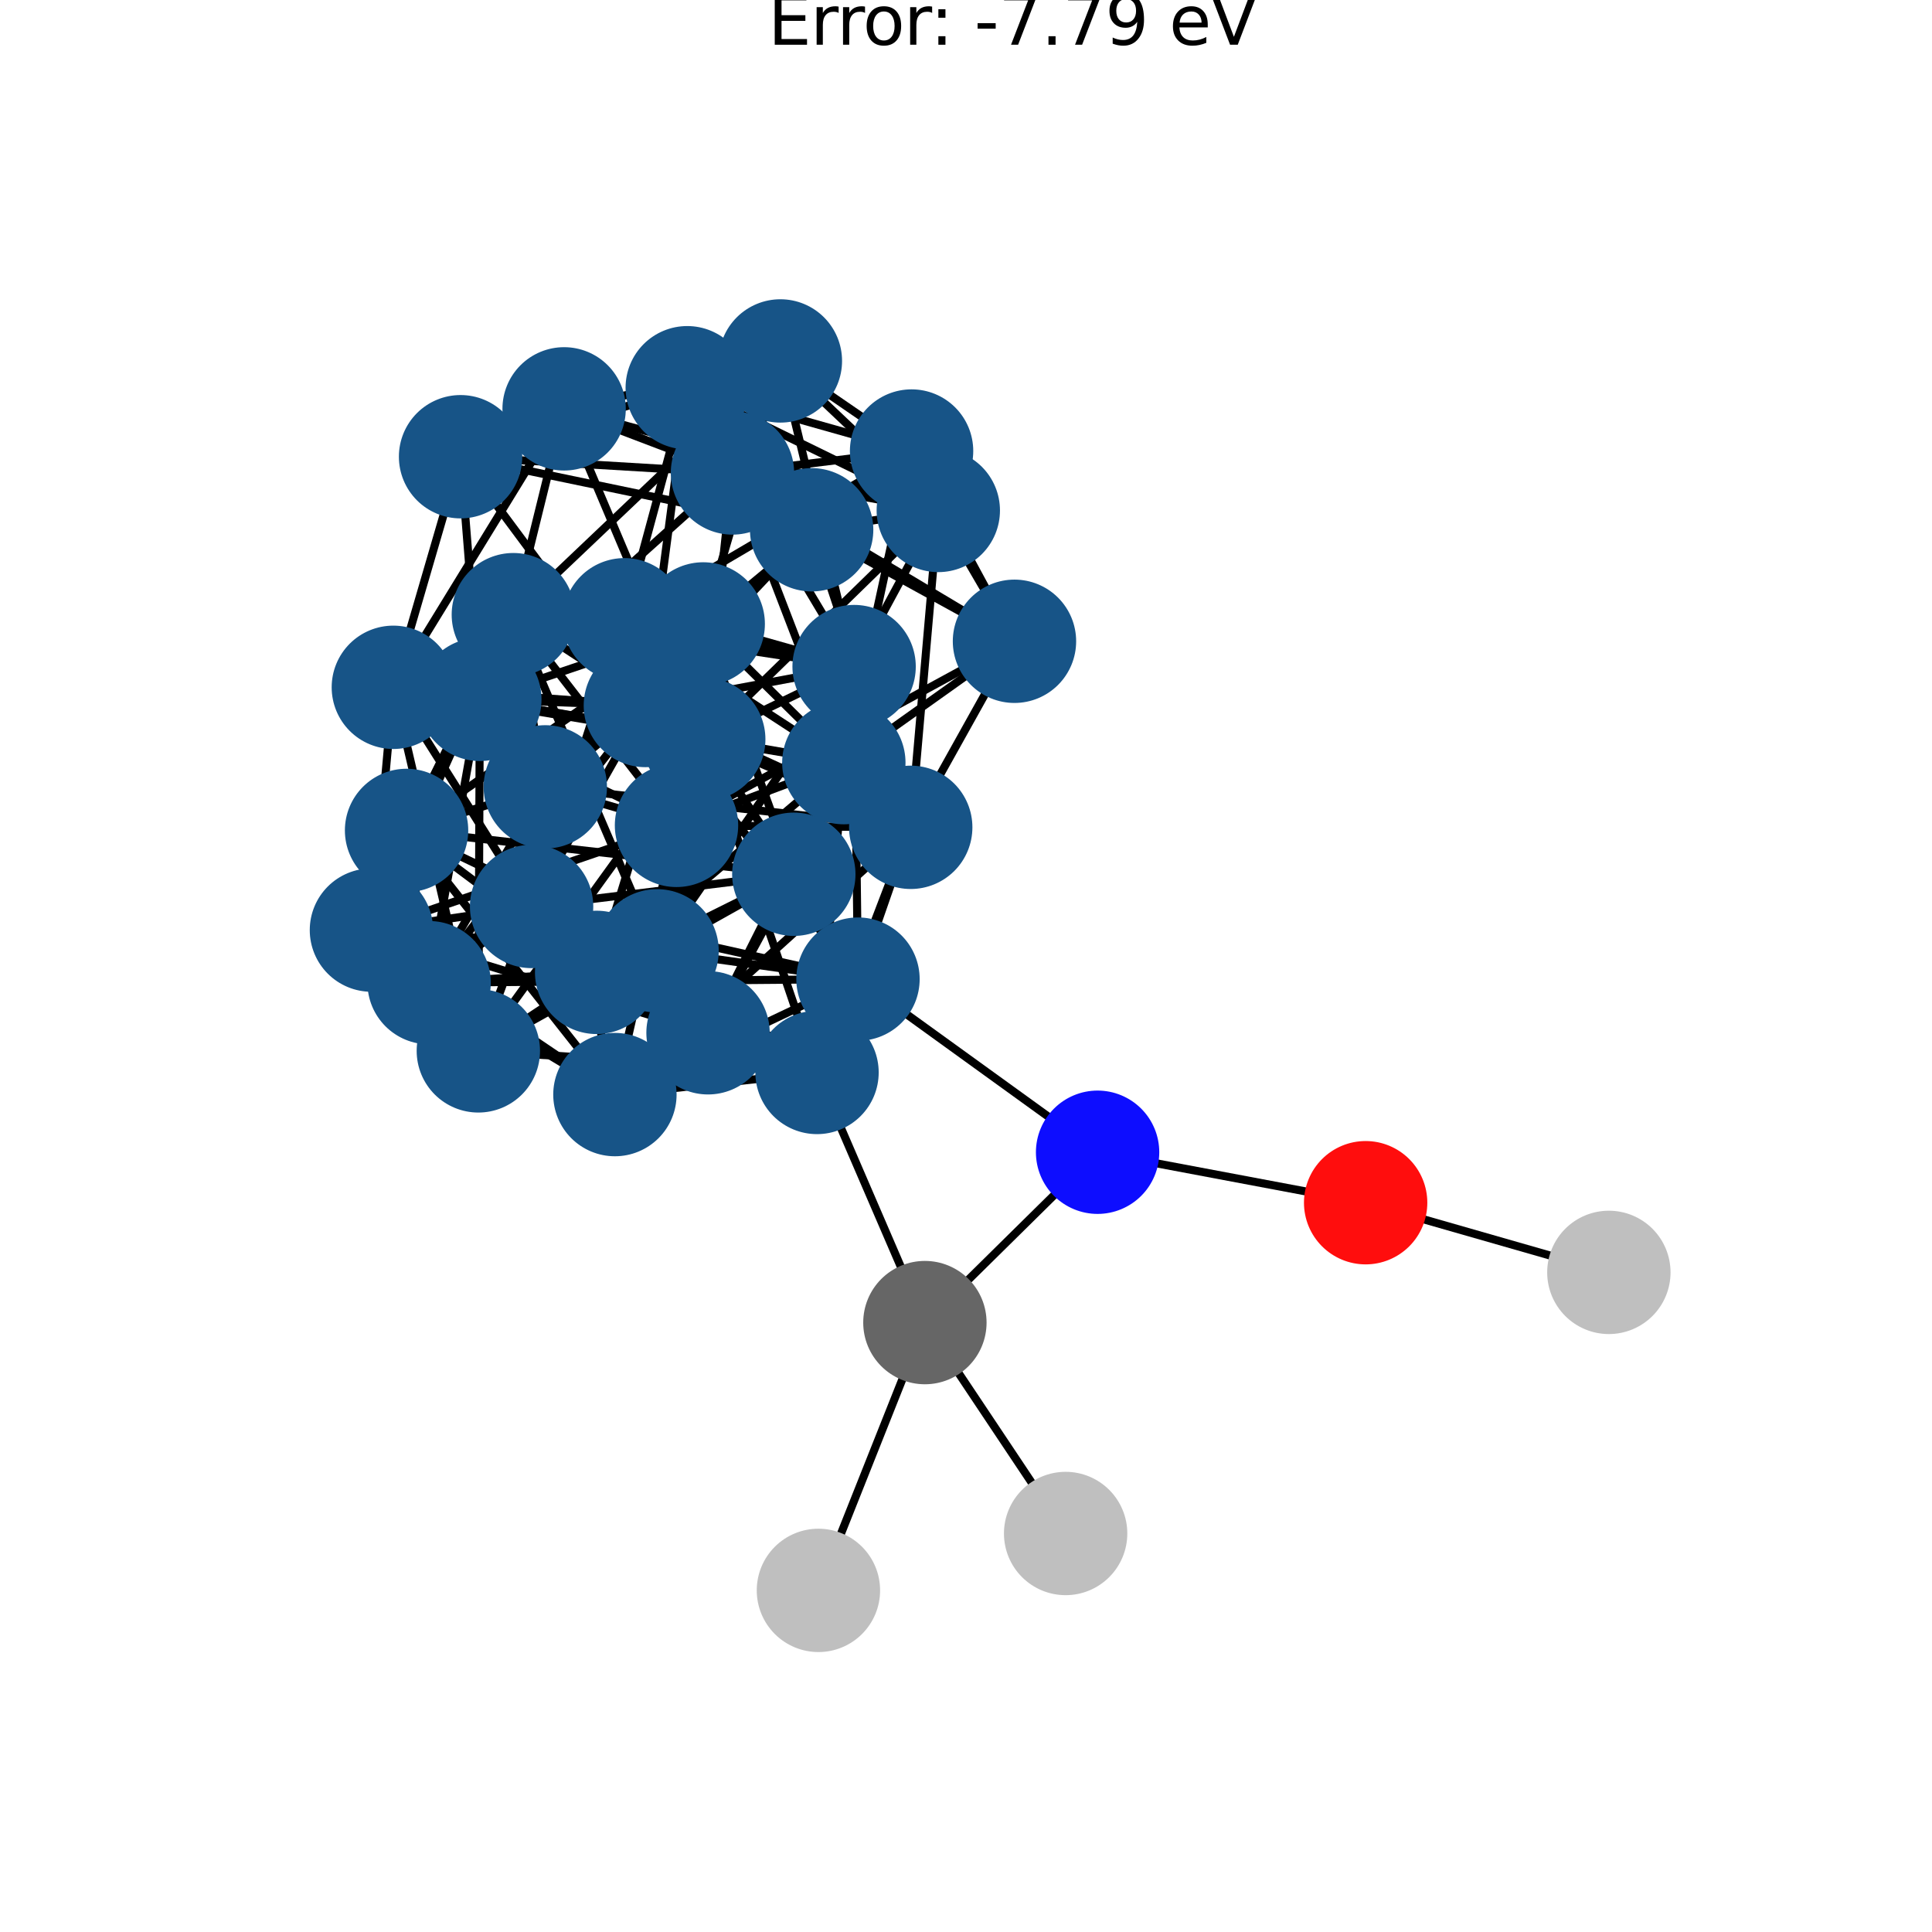 <?xml version="1.0" encoding="utf-8" standalone="no"?>
<!DOCTYPE svg PUBLIC "-//W3C//DTD SVG 1.1//EN"
  "http://www.w3.org/Graphics/SVG/1.1/DTD/svg11.dtd">
<svg xmlns:xlink="http://www.w3.org/1999/xlink" width="288pt" height="288pt" viewBox="0 0 288 288" xmlns="http://www.w3.org/2000/svg" version="1.1">
 <defs>
  <style type="text/css">*{stroke-linejoin: round; stroke-linecap: butt}</style>
 </defs>
 <g id="figure_1">
  <g id="patch_1">
   <path d="M 0 288 
L 288 288 
L 288 0 
L 0 0 
z
" style="fill: #ffffff"/>
  </g>
  <g id="axes_1">
   <g id="LineCollection_1">
    <path d="M 116.331 53.804 
L 135.887 67.234 
" clip-path="url(#p4f9523ce2c)" style="fill: none; stroke: #000000; stroke-width: 1.2"/>
    <path d="M 116.331 53.804 
L 102.447 57.798 
" clip-path="url(#p4f9523ce2c)" style="fill: none; stroke: #000000; stroke-width: 1.2"/>
    <path d="M 116.331 53.804 
L 139.87 76.093 
" clip-path="url(#p4f9523ce2c)" style="fill: none; stroke: #000000; stroke-width: 1.2"/>
    <path d="M 116.331 53.804 
L 84.092 60.947 
" clip-path="url(#p4f9523ce2c)" style="fill: none; stroke: #000000; stroke-width: 1.2"/>
    <path d="M 116.331 53.804 
L 104.829 93.008 
" clip-path="url(#p4f9523ce2c)" style="fill: none; stroke: #000000; stroke-width: 1.2"/>
    <path d="M 116.331 53.804 
L 76.524 91.627 
" clip-path="url(#p4f9523ce2c)" style="fill: none; stroke: #000000; stroke-width: 1.2"/>
    <path d="M 116.331 53.804 
L 127.32 99.366 
" clip-path="url(#p4f9523ce2c)" style="fill: none; stroke: #000000; stroke-width: 1.2"/>
    <path d="M 151.226 95.595 
L 135.887 67.234 
" clip-path="url(#p4f9523ce2c)" style="fill: none; stroke: #000000; stroke-width: 1.2"/>
    <path d="M 151.226 95.595 
L 120.991 78.973 
" clip-path="url(#p4f9523ce2c)" style="fill: none; stroke: #000000; stroke-width: 1.2"/>
    <path d="M 151.226 95.595 
L 139.87 76.093 
" clip-path="url(#p4f9523ce2c)" style="fill: none; stroke: #000000; stroke-width: 1.2"/>
    <path d="M 151.226 95.595 
L 109.188 70.504 
" clip-path="url(#p4f9523ce2c)" style="fill: none; stroke: #000000; stroke-width: 1.2"/>
    <path d="M 151.226 95.595 
L 100.845 123.038 
" clip-path="url(#p4f9523ce2c)" style="fill: none; stroke: #000000; stroke-width: 1.2"/>
    <path d="M 151.226 95.595 
L 125.789 113.686 
" clip-path="url(#p4f9523ce2c)" style="fill: none; stroke: #000000; stroke-width: 1.2"/>
    <path d="M 151.226 95.595 
L 135.761 123.328 
" clip-path="url(#p4f9523ce2c)" style="fill: none; stroke: #000000; stroke-width: 1.2"/>
    <path d="M 135.887 67.234 
L 102.447 57.798 
" clip-path="url(#p4f9523ce2c)" style="fill: none; stroke: #000000; stroke-width: 1.2"/>
    <path d="M 135.887 67.234 
L 109.188 70.504 
" clip-path="url(#p4f9523ce2c)" style="fill: none; stroke: #000000; stroke-width: 1.2"/>
    <path d="M 135.887 67.234 
L 104.829 93.008 
" clip-path="url(#p4f9523ce2c)" style="fill: none; stroke: #000000; stroke-width: 1.2"/>
    <path d="M 135.887 67.234 
L 93.088 92.386 
" clip-path="url(#p4f9523ce2c)" style="fill: none; stroke: #000000; stroke-width: 1.2"/>
    <path d="M 135.887 67.234 
L 125.789 113.686 
" clip-path="url(#p4f9523ce2c)" style="fill: none; stroke: #000000; stroke-width: 1.2"/>
    <path d="M 120.991 78.973 
L 102.447 57.798 
" clip-path="url(#p4f9523ce2c)" style="fill: none; stroke: #000000; stroke-width: 1.2"/>
    <path d="M 120.991 78.973 
L 139.87 76.093 
" clip-path="url(#p4f9523ce2c)" style="fill: none; stroke: #000000; stroke-width: 1.2"/>
    <path d="M 120.991 78.973 
L 68.656 68.083 
" clip-path="url(#p4f9523ce2c)" style="fill: none; stroke: #000000; stroke-width: 1.2"/>
    <path d="M 120.991 78.973 
L 81.287 117.296 
" clip-path="url(#p4f9523ce2c)" style="fill: none; stroke: #000000; stroke-width: 1.2"/>
    <path d="M 120.991 78.973 
L 96.204 105.168 
" clip-path="url(#p4f9523ce2c)" style="fill: none; stroke: #000000; stroke-width: 1.2"/>
    <path d="M 120.991 78.973 
L 135.761 123.328 
" clip-path="url(#p4f9523ce2c)" style="fill: none; stroke: #000000; stroke-width: 1.2"/>
    <path d="M 102.447 57.798 
L 139.87 76.093 
" clip-path="url(#p4f9523ce2c)" style="fill: none; stroke: #000000; stroke-width: 1.2"/>
    <path d="M 102.447 57.798 
L 68.656 68.083 
" clip-path="url(#p4f9523ce2c)" style="fill: none; stroke: #000000; stroke-width: 1.2"/>
    <path d="M 102.447 57.798 
L 93.088 92.386 
" clip-path="url(#p4f9523ce2c)" style="fill: none; stroke: #000000; stroke-width: 1.2"/>
    <path d="M 102.447 57.798 
L 96.204 105.168 
" clip-path="url(#p4f9523ce2c)" style="fill: none; stroke: #000000; stroke-width: 1.2"/>
    <path d="M 102.447 57.798 
L 127.32 99.366 
" clip-path="url(#p4f9523ce2c)" style="fill: none; stroke: #000000; stroke-width: 1.2"/>
    <path d="M 139.87 76.093 
L 109.188 70.504 
" clip-path="url(#p4f9523ce2c)" style="fill: none; stroke: #000000; stroke-width: 1.2"/>
    <path d="M 139.87 76.093 
L 84.092 60.947 
" clip-path="url(#p4f9523ce2c)" style="fill: none; stroke: #000000; stroke-width: 1.2"/>
    <path d="M 139.87 76.093 
L 135.761 123.328 
" clip-path="url(#p4f9523ce2c)" style="fill: none; stroke: #000000; stroke-width: 1.2"/>
    <path d="M 139.87 76.093 
L 127.32 99.366 
" clip-path="url(#p4f9523ce2c)" style="fill: none; stroke: #000000; stroke-width: 1.2"/>
    <path d="M 139.87 76.093 
L 104.907 110.208 
" clip-path="url(#p4f9523ce2c)" style="fill: none; stroke: #000000; stroke-width: 1.2"/>
    <path d="M 109.188 70.504 
L 84.092 60.947 
" clip-path="url(#p4f9523ce2c)" style="fill: none; stroke: #000000; stroke-width: 1.2"/>
    <path d="M 109.188 70.504 
L 68.656 68.083 
" clip-path="url(#p4f9523ce2c)" style="fill: none; stroke: #000000; stroke-width: 1.2"/>
    <path d="M 109.188 70.504 
L 125.789 113.686 
" clip-path="url(#p4f9523ce2c)" style="fill: none; stroke: #000000; stroke-width: 1.2"/>
    <path d="M 109.188 70.504 
L 104.907 110.208 
" clip-path="url(#p4f9523ce2c)" style="fill: none; stroke: #000000; stroke-width: 1.2"/>
    <path d="M 109.188 70.504 
L 71.527 104.253 
" clip-path="url(#p4f9523ce2c)" style="fill: none; stroke: #000000; stroke-width: 1.2"/>
    <path d="M 84.092 60.947 
L 68.656 68.083 
" clip-path="url(#p4f9523ce2c)" style="fill: none; stroke: #000000; stroke-width: 1.2"/>
    <path d="M 84.092 60.947 
L 76.524 91.627 
" clip-path="url(#p4f9523ce2c)" style="fill: none; stroke: #000000; stroke-width: 1.2"/>
    <path d="M 84.092 60.947 
L 104.907 110.208 
" clip-path="url(#p4f9523ce2c)" style="fill: none; stroke: #000000; stroke-width: 1.2"/>
    <path d="M 84.092 60.947 
L 58.636 102.456 
" clip-path="url(#p4f9523ce2c)" style="fill: none; stroke: #000000; stroke-width: 1.2"/>
    <path d="M 68.656 68.083 
L 96.204 105.168 
" clip-path="url(#p4f9523ce2c)" style="fill: none; stroke: #000000; stroke-width: 1.2"/>
    <path d="M 68.656 68.083 
L 71.527 104.253 
" clip-path="url(#p4f9523ce2c)" style="fill: none; stroke: #000000; stroke-width: 1.2"/>
    <path d="M 68.656 68.083 
L 58.636 102.456 
" clip-path="url(#p4f9523ce2c)" style="fill: none; stroke: #000000; stroke-width: 1.2"/>
    <path d="M 104.829 93.008 
L 76.524 91.627 
" clip-path="url(#p4f9523ce2c)" style="fill: none; stroke: #000000; stroke-width: 1.2"/>
    <path d="M 104.829 93.008 
L 81.287 117.296 
" clip-path="url(#p4f9523ce2c)" style="fill: none; stroke: #000000; stroke-width: 1.2"/>
    <path d="M 104.829 93.008 
L 93.088 92.386 
" clip-path="url(#p4f9523ce2c)" style="fill: none; stroke: #000000; stroke-width: 1.2"/>
    <path d="M 104.829 93.008 
L 125.789 113.686 
" clip-path="url(#p4f9523ce2c)" style="fill: none; stroke: #000000; stroke-width: 1.2"/>
    <path d="M 104.829 93.008 
L 127.32 99.366 
" clip-path="url(#p4f9523ce2c)" style="fill: none; stroke: #000000; stroke-width: 1.2"/>
    <path d="M 104.829 93.008 
L 71.527 104.253 
" clip-path="url(#p4f9523ce2c)" style="fill: none; stroke: #000000; stroke-width: 1.2"/>
    <path d="M 104.829 93.008 
L 118.332 130.324 
" clip-path="url(#p4f9523ce2c)" style="fill: none; stroke: #000000; stroke-width: 1.2"/>
    <path d="M 104.829 93.008 
L 60.606 123.789 
" clip-path="url(#p4f9523ce2c)" style="fill: none; stroke: #000000; stroke-width: 1.2"/>
    <path d="M 104.829 93.008 
L 88.94 144.952 
" clip-path="url(#p4f9523ce2c)" style="fill: none; stroke: #000000; stroke-width: 1.2"/>
    <path d="M 76.524 91.627 
L 81.287 117.296 
" clip-path="url(#p4f9523ce2c)" style="fill: none; stroke: #000000; stroke-width: 1.2"/>
    <path d="M 76.524 91.627 
L 100.845 123.038 
" clip-path="url(#p4f9523ce2c)" style="fill: none; stroke: #000000; stroke-width: 1.2"/>
    <path d="M 76.524 91.627 
L 127.32 99.366 
" clip-path="url(#p4f9523ce2c)" style="fill: none; stroke: #000000; stroke-width: 1.2"/>
    <path d="M 76.524 91.627 
L 104.907 110.208 
" clip-path="url(#p4f9523ce2c)" style="fill: none; stroke: #000000; stroke-width: 1.2"/>
    <path d="M 76.524 91.627 
L 58.636 102.456 
" clip-path="url(#p4f9523ce2c)" style="fill: none; stroke: #000000; stroke-width: 1.2"/>
    <path d="M 76.524 91.627 
L 60.606 123.789 
" clip-path="url(#p4f9523ce2c)" style="fill: none; stroke: #000000; stroke-width: 1.2"/>
    <path d="M 76.524 91.627 
L 55.369 138.649 
" clip-path="url(#p4f9523ce2c)" style="fill: none; stroke: #000000; stroke-width: 1.2"/>
    <path d="M 76.524 91.627 
L 97.946 141.74 
" clip-path="url(#p4f9523ce2c)" style="fill: none; stroke: #000000; stroke-width: 1.2"/>
    <path d="M 81.287 117.296 
L 100.845 123.038 
" clip-path="url(#p4f9523ce2c)" style="fill: none; stroke: #000000; stroke-width: 1.2"/>
    <path d="M 81.287 117.296 
L 96.204 105.168 
" clip-path="url(#p4f9523ce2c)" style="fill: none; stroke: #000000; stroke-width: 1.2"/>
    <path d="M 81.287 117.296 
L 135.761 123.328 
" clip-path="url(#p4f9523ce2c)" style="fill: none; stroke: #000000; stroke-width: 1.2"/>
    <path d="M 81.287 117.296 
L 71.527 104.253 
" clip-path="url(#p4f9523ce2c)" style="fill: none; stroke: #000000; stroke-width: 1.2"/>
    <path d="M 81.287 117.296 
L 60.606 123.789 
" clip-path="url(#p4f9523ce2c)" style="fill: none; stroke: #000000; stroke-width: 1.2"/>
    <path d="M 81.287 117.296 
L 91.664 163.169 
" clip-path="url(#p4f9523ce2c)" style="fill: none; stroke: #000000; stroke-width: 1.2"/>
    <path d="M 81.287 117.296 
L 63.965 146.489 
" clip-path="url(#p4f9523ce2c)" style="fill: none; stroke: #000000; stroke-width: 1.2"/>
    <path d="M 100.845 123.038 
L 93.088 92.386 
" clip-path="url(#p4f9523ce2c)" style="fill: none; stroke: #000000; stroke-width: 1.2"/>
    <path d="M 100.845 123.038 
L 125.789 113.686 
" clip-path="url(#p4f9523ce2c)" style="fill: none; stroke: #000000; stroke-width: 1.2"/>
    <path d="M 100.845 123.038 
L 135.761 123.328 
" clip-path="url(#p4f9523ce2c)" style="fill: none; stroke: #000000; stroke-width: 1.2"/>
    <path d="M 100.845 123.038 
L 58.636 102.456 
" clip-path="url(#p4f9523ce2c)" style="fill: none; stroke: #000000; stroke-width: 1.2"/>
    <path d="M 100.845 123.038 
L 91.664 163.169 
" clip-path="url(#p4f9523ce2c)" style="fill: none; stroke: #000000; stroke-width: 1.2"/>
    <path d="M 100.845 123.038 
L 55.369 138.649 
" clip-path="url(#p4f9523ce2c)" style="fill: none; stroke: #000000; stroke-width: 1.2"/>
    <path d="M 100.845 123.038 
L 105.545 153.956 
" clip-path="url(#p4f9523ce2c)" style="fill: none; stroke: #000000; stroke-width: 1.2"/>
    <path d="M 93.088 92.386 
L 125.789 113.686 
" clip-path="url(#p4f9523ce2c)" style="fill: none; stroke: #000000; stroke-width: 1.2"/>
    <path d="M 93.088 92.386 
L 96.204 105.168 
" clip-path="url(#p4f9523ce2c)" style="fill: none; stroke: #000000; stroke-width: 1.2"/>
    <path d="M 93.088 92.386 
L 127.32 99.366 
" clip-path="url(#p4f9523ce2c)" style="fill: none; stroke: #000000; stroke-width: 1.2"/>
    <path d="M 93.088 92.386 
L 58.636 102.456 
" clip-path="url(#p4f9523ce2c)" style="fill: none; stroke: #000000; stroke-width: 1.2"/>
    <path d="M 93.088 92.386 
L 118.332 130.324 
" clip-path="url(#p4f9523ce2c)" style="fill: none; stroke: #000000; stroke-width: 1.2"/>
    <path d="M 93.088 92.386 
L 105.545 153.956 
" clip-path="url(#p4f9523ce2c)" style="fill: none; stroke: #000000; stroke-width: 1.2"/>
    <path d="M 93.088 92.386 
L 79.243 135.125 
" clip-path="url(#p4f9523ce2c)" style="fill: none; stroke: #000000; stroke-width: 1.2"/>
    <path d="M 125.789 113.686 
L 135.761 123.328 
" clip-path="url(#p4f9523ce2c)" style="fill: none; stroke: #000000; stroke-width: 1.2"/>
    <path d="M 125.789 113.686 
L 104.907 110.208 
" clip-path="url(#p4f9523ce2c)" style="fill: none; stroke: #000000; stroke-width: 1.2"/>
    <path d="M 125.789 113.686 
L 71.527 104.253 
" clip-path="url(#p4f9523ce2c)" style="fill: none; stroke: #000000; stroke-width: 1.2"/>
    <path d="M 125.789 113.686 
L 105.545 153.956 
" clip-path="url(#p4f9523ce2c)" style="fill: none; stroke: #000000; stroke-width: 1.2"/>
    <path d="M 125.789 113.686 
L 88.94 144.952 
" clip-path="url(#p4f9523ce2c)" style="fill: none; stroke: #000000; stroke-width: 1.2"/>
    <path d="M 125.789 113.686 
L 121.792 159.87 
" clip-path="url(#p4f9523ce2c)" style="fill: none; stroke: #000000; stroke-width: 1.2"/>
    <path d="M 96.204 105.168 
L 135.761 123.328 
" clip-path="url(#p4f9523ce2c)" style="fill: none; stroke: #000000; stroke-width: 1.2"/>
    <path d="M 96.204 105.168 
L 127.32 99.366 
" clip-path="url(#p4f9523ce2c)" style="fill: none; stroke: #000000; stroke-width: 1.2"/>
    <path d="M 96.204 105.168 
L 71.527 104.253 
" clip-path="url(#p4f9523ce2c)" style="fill: none; stroke: #000000; stroke-width: 1.2"/>
    <path d="M 96.204 105.168 
L 58.636 102.456 
" clip-path="url(#p4f9523ce2c)" style="fill: none; stroke: #000000; stroke-width: 1.2"/>
    <path d="M 96.204 105.168 
L 63.965 146.489 
" clip-path="url(#p4f9523ce2c)" style="fill: none; stroke: #000000; stroke-width: 1.2"/>
    <path d="M 96.204 105.168 
L 127.899 145.956 
" clip-path="url(#p4f9523ce2c)" style="fill: none; stroke: #000000; stroke-width: 1.2"/>
    <path d="M 96.204 105.168 
L 79.243 135.125 
" clip-path="url(#p4f9523ce2c)" style="fill: none; stroke: #000000; stroke-width: 1.2"/>
    <path d="M 135.761 123.328 
L 127.32 99.366 
" clip-path="url(#p4f9523ce2c)" style="fill: none; stroke: #000000; stroke-width: 1.2"/>
    <path d="M 135.761 123.328 
L 104.907 110.208 
" clip-path="url(#p4f9523ce2c)" style="fill: none; stroke: #000000; stroke-width: 1.2"/>
    <path d="M 135.761 123.328 
L 91.664 163.169 
" clip-path="url(#p4f9523ce2c)" style="fill: none; stroke: #000000; stroke-width: 1.2"/>
    <path d="M 135.761 123.328 
L 127.899 145.956 
" clip-path="url(#p4f9523ce2c)" style="fill: none; stroke: #000000; stroke-width: 1.2"/>
    <path d="M 135.761 123.328 
L 121.792 159.87 
" clip-path="url(#p4f9523ce2c)" style="fill: none; stroke: #000000; stroke-width: 1.2"/>
    <path d="M 127.32 99.366 
L 104.907 110.208 
" clip-path="url(#p4f9523ce2c)" style="fill: none; stroke: #000000; stroke-width: 1.2"/>
    <path d="M 127.32 99.366 
L 118.332 130.324 
" clip-path="url(#p4f9523ce2c)" style="fill: none; stroke: #000000; stroke-width: 1.2"/>
    <path d="M 127.32 99.366 
L 127.899 145.956 
" clip-path="url(#p4f9523ce2c)" style="fill: none; stroke: #000000; stroke-width: 1.2"/>
    <path d="M 127.32 99.366 
L 97.946 141.74 
" clip-path="url(#p4f9523ce2c)" style="fill: none; stroke: #000000; stroke-width: 1.2"/>
    <path d="M 104.907 110.208 
L 71.527 104.253 
" clip-path="url(#p4f9523ce2c)" style="fill: none; stroke: #000000; stroke-width: 1.2"/>
    <path d="M 104.907 110.208 
L 58.636 102.456 
" clip-path="url(#p4f9523ce2c)" style="fill: none; stroke: #000000; stroke-width: 1.2"/>
    <path d="M 104.907 110.208 
L 97.946 141.74 
" clip-path="url(#p4f9523ce2c)" style="fill: none; stroke: #000000; stroke-width: 1.2"/>
    <path d="M 104.907 110.208 
L 121.792 159.87 
" clip-path="url(#p4f9523ce2c)" style="fill: none; stroke: #000000; stroke-width: 1.2"/>
    <path d="M 104.907 110.208 
L 71.306 156.652 
" clip-path="url(#p4f9523ce2c)" style="fill: none; stroke: #000000; stroke-width: 1.2"/>
    <path d="M 71.527 104.253 
L 58.636 102.456 
" clip-path="url(#p4f9523ce2c)" style="fill: none; stroke: #000000; stroke-width: 1.2"/>
    <path d="M 71.527 104.253 
L 88.94 144.952 
" clip-path="url(#p4f9523ce2c)" style="fill: none; stroke: #000000; stroke-width: 1.2"/>
    <path d="M 71.527 104.253 
L 63.965 146.489 
" clip-path="url(#p4f9523ce2c)" style="fill: none; stroke: #000000; stroke-width: 1.2"/>
    <path d="M 71.527 104.253 
L 71.306 156.652 
" clip-path="url(#p4f9523ce2c)" style="fill: none; stroke: #000000; stroke-width: 1.2"/>
    <path d="M 58.636 102.456 
L 55.369 138.649 
" clip-path="url(#p4f9523ce2c)" style="fill: none; stroke: #000000; stroke-width: 1.2"/>
    <path d="M 58.636 102.456 
L 71.306 156.652 
" clip-path="url(#p4f9523ce2c)" style="fill: none; stroke: #000000; stroke-width: 1.2"/>
    <path d="M 58.636 102.456 
L 79.243 135.125 
" clip-path="url(#p4f9523ce2c)" style="fill: none; stroke: #000000; stroke-width: 1.2"/>
    <path d="M 118.332 130.324 
L 60.606 123.789 
" clip-path="url(#p4f9523ce2c)" style="fill: none; stroke: #000000; stroke-width: 1.2"/>
    <path d="M 118.332 130.324 
L 105.545 153.956 
" clip-path="url(#p4f9523ce2c)" style="fill: none; stroke: #000000; stroke-width: 1.2"/>
    <path d="M 118.332 130.324 
L 88.94 144.952 
" clip-path="url(#p4f9523ce2c)" style="fill: none; stroke: #000000; stroke-width: 1.2"/>
    <path d="M 118.332 130.324 
L 127.899 145.956 
" clip-path="url(#p4f9523ce2c)" style="fill: none; stroke: #000000; stroke-width: 1.2"/>
    <path d="M 118.332 130.324 
L 97.946 141.74 
" clip-path="url(#p4f9523ce2c)" style="fill: none; stroke: #000000; stroke-width: 1.2"/>
    <path d="M 118.332 130.324 
L 79.243 135.125 
" clip-path="url(#p4f9523ce2c)" style="fill: none; stroke: #000000; stroke-width: 1.2"/>
    <path d="M 60.606 123.789 
L 91.664 163.169 
" clip-path="url(#p4f9523ce2c)" style="fill: none; stroke: #000000; stroke-width: 1.2"/>
    <path d="M 60.606 123.789 
L 55.369 138.649 
" clip-path="url(#p4f9523ce2c)" style="fill: none; stroke: #000000; stroke-width: 1.2"/>
    <path d="M 60.606 123.789 
L 88.94 144.952 
" clip-path="url(#p4f9523ce2c)" style="fill: none; stroke: #000000; stroke-width: 1.2"/>
    <path d="M 60.606 123.789 
L 63.965 146.489 
" clip-path="url(#p4f9523ce2c)" style="fill: none; stroke: #000000; stroke-width: 1.2"/>
    <path d="M 60.606 123.789 
L 97.946 141.74 
" clip-path="url(#p4f9523ce2c)" style="fill: none; stroke: #000000; stroke-width: 1.2"/>
    <path d="M 91.664 163.169 
L 55.369 138.649 
" clip-path="url(#p4f9523ce2c)" style="fill: none; stroke: #000000; stroke-width: 1.2"/>
    <path d="M 91.664 163.169 
L 105.545 153.956 
" clip-path="url(#p4f9523ce2c)" style="fill: none; stroke: #000000; stroke-width: 1.2"/>
    <path d="M 91.664 163.169 
L 63.965 146.489 
" clip-path="url(#p4f9523ce2c)" style="fill: none; stroke: #000000; stroke-width: 1.2"/>
    <path d="M 91.664 163.169 
L 127.899 145.956 
" clip-path="url(#p4f9523ce2c)" style="fill: none; stroke: #000000; stroke-width: 1.2"/>
    <path d="M 91.664 163.169 
L 121.792 159.87 
" clip-path="url(#p4f9523ce2c)" style="fill: none; stroke: #000000; stroke-width: 1.2"/>
    <path d="M 55.369 138.649 
L 105.545 153.956 
" clip-path="url(#p4f9523ce2c)" style="fill: none; stroke: #000000; stroke-width: 1.2"/>
    <path d="M 55.369 138.649 
L 97.946 141.74 
" clip-path="url(#p4f9523ce2c)" style="fill: none; stroke: #000000; stroke-width: 1.2"/>
    <path d="M 55.369 138.649 
L 71.306 156.652 
" clip-path="url(#p4f9523ce2c)" style="fill: none; stroke: #000000; stroke-width: 1.2"/>
    <path d="M 55.369 138.649 
L 79.243 135.125 
" clip-path="url(#p4f9523ce2c)" style="fill: none; stroke: #000000; stroke-width: 1.2"/>
    <path d="M 105.545 153.956 
L 88.94 144.952 
" clip-path="url(#p4f9523ce2c)" style="fill: none; stroke: #000000; stroke-width: 1.2"/>
    <path d="M 105.545 153.956 
L 121.792 159.87 
" clip-path="url(#p4f9523ce2c)" style="fill: none; stroke: #000000; stroke-width: 1.2"/>
    <path d="M 105.545 153.956 
L 79.243 135.125 
" clip-path="url(#p4f9523ce2c)" style="fill: none; stroke: #000000; stroke-width: 1.2"/>
    <path d="M 88.94 144.952 
L 63.965 146.489 
" clip-path="url(#p4f9523ce2c)" style="fill: none; stroke: #000000; stroke-width: 1.2"/>
    <path d="M 88.94 144.952 
L 121.792 159.87 
" clip-path="url(#p4f9523ce2c)" style="fill: none; stroke: #000000; stroke-width: 1.2"/>
    <path d="M 88.94 144.952 
L 71.306 156.652 
" clip-path="url(#p4f9523ce2c)" style="fill: none; stroke: #000000; stroke-width: 1.2"/>
    <path d="M 63.965 146.489 
L 127.899 145.956 
" clip-path="url(#p4f9523ce2c)" style="fill: none; stroke: #000000; stroke-width: 1.2"/>
    <path d="M 63.965 146.489 
L 71.306 156.652 
" clip-path="url(#p4f9523ce2c)" style="fill: none; stroke: #000000; stroke-width: 1.2"/>
    <path d="M 63.965 146.489 
L 79.243 135.125 
" clip-path="url(#p4f9523ce2c)" style="fill: none; stroke: #000000; stroke-width: 1.2"/>
    <path d="M 127.899 145.956 
L 97.946 141.74 
" clip-path="url(#p4f9523ce2c)" style="fill: none; stroke: #000000; stroke-width: 1.2"/>
    <path d="M 127.899 145.956 
L 121.792 159.87 
" clip-path="url(#p4f9523ce2c)" style="fill: none; stroke: #000000; stroke-width: 1.2"/>
    <path d="M 127.899 145.956 
L 79.243 135.125 
" clip-path="url(#p4f9523ce2c)" style="fill: none; stroke: #000000; stroke-width: 1.2"/>
    <path d="M 127.899 145.956 
L 163.616 171.763 
" clip-path="url(#p4f9523ce2c)" style="fill: none; stroke: #000000; stroke-width: 1.2"/>
    <path d="M 97.946 141.74 
L 121.792 159.87 
" clip-path="url(#p4f9523ce2c)" style="fill: none; stroke: #000000; stroke-width: 1.2"/>
    <path d="M 97.946 141.74 
L 71.306 156.652 
" clip-path="url(#p4f9523ce2c)" style="fill: none; stroke: #000000; stroke-width: 1.2"/>
    <path d="M 121.792 159.87 
L 71.306 156.652 
" clip-path="url(#p4f9523ce2c)" style="fill: none; stroke: #000000; stroke-width: 1.2"/>
    <path d="M 121.792 159.87 
L 137.873 197.157 
" clip-path="url(#p4f9523ce2c)" style="fill: none; stroke: #000000; stroke-width: 1.2"/>
    <path d="M 71.306 156.652 
L 79.243 135.125 
" clip-path="url(#p4f9523ce2c)" style="fill: none; stroke: #000000; stroke-width: 1.2"/>
    <path d="M 122.001 237.076 
L 137.873 197.157 
" clip-path="url(#p4f9523ce2c)" style="fill: none; stroke: #000000; stroke-width: 1.2"/>
    <path d="M 158.852 228.596 
L 137.873 197.157 
" clip-path="url(#p4f9523ce2c)" style="fill: none; stroke: #000000; stroke-width: 1.2"/>
    <path d="M 239.831 189.672 
L 203.574 179.286 
" clip-path="url(#p4f9523ce2c)" style="fill: none; stroke: #000000; stroke-width: 1.2"/>
    <path d="M 137.873 197.157 
L 163.616 171.763 
" clip-path="url(#p4f9523ce2c)" style="fill: none; stroke: #000000; stroke-width: 1.2"/>
    <path d="M 163.616 171.763 
L 203.574 179.286 
" clip-path="url(#p4f9523ce2c)" style="fill: none; stroke: #000000; stroke-width: 1.2"/>
   </g>
   <g id="PathCollection_1">
    <defs>
     <path id="C0_0_c9261daa6e" d="M 0 8.944 
C 2.372 8.944 4.647 8.002 6.325 6.325 
C 8.002 4.647 8.944 2.372 8.944 -0 
C 8.944 -2.372 8.002 -4.647 6.325 -6.325 
C 4.647 -8.002 2.372 -8.944 0 -8.944 
C -2.372 -8.944 -4.647 -8.002 -6.325 -6.325 
C -8.002 -4.647 -8.944 -2.372 -8.944 0 
C -8.944 2.372 -8.002 4.647 -6.325 6.325 
C -4.647 8.002 -2.372 8.944 0 8.944 
z
"/>
    </defs>
    <g clip-path="url(#p4f9523ce2c)">
     <use xlink:href="#C0_0_c9261daa6e" x="116.331" y="53.804" style="fill: #175487; stroke: #175487; stroke-width: 0.5"/>
    </g>
    <g clip-path="url(#p4f9523ce2c)">
     <use xlink:href="#C0_0_c9261daa6e" x="151.226" y="95.595" style="fill: #175487; stroke: #175487; stroke-width: 0.5"/>
    </g>
    <g clip-path="url(#p4f9523ce2c)">
     <use xlink:href="#C0_0_c9261daa6e" x="135.887" y="67.234" style="fill: #175487; stroke: #175487; stroke-width: 0.5"/>
    </g>
    <g clip-path="url(#p4f9523ce2c)">
     <use xlink:href="#C0_0_c9261daa6e" x="120.991" y="78.973" style="fill: #175487; stroke: #175487; stroke-width: 0.5"/>
    </g>
    <g clip-path="url(#p4f9523ce2c)">
     <use xlink:href="#C0_0_c9261daa6e" x="102.447" y="57.798" style="fill: #175487; stroke: #175487; stroke-width: 0.5"/>
    </g>
    <g clip-path="url(#p4f9523ce2c)">
     <use xlink:href="#C0_0_c9261daa6e" x="139.87" y="76.093" style="fill: #175487; stroke: #175487; stroke-width: 0.5"/>
    </g>
    <g clip-path="url(#p4f9523ce2c)">
     <use xlink:href="#C0_0_c9261daa6e" x="109.188" y="70.504" style="fill: #175487; stroke: #175487; stroke-width: 0.5"/>
    </g>
    <g clip-path="url(#p4f9523ce2c)">
     <use xlink:href="#C0_0_c9261daa6e" x="84.092" y="60.947" style="fill: #175487; stroke: #175487; stroke-width: 0.5"/>
    </g>
    <g clip-path="url(#p4f9523ce2c)">
     <use xlink:href="#C0_0_c9261daa6e" x="68.656" y="68.083" style="fill: #175487; stroke: #175487; stroke-width: 0.5"/>
    </g>
    <g clip-path="url(#p4f9523ce2c)">
     <use xlink:href="#C0_0_c9261daa6e" x="104.829" y="93.008" style="fill: #175487; stroke: #175487; stroke-width: 0.5"/>
    </g>
    <g clip-path="url(#p4f9523ce2c)">
     <use xlink:href="#C0_0_c9261daa6e" x="76.524" y="91.627" style="fill: #175487; stroke: #175487; stroke-width: 0.5"/>
    </g>
    <g clip-path="url(#p4f9523ce2c)">
     <use xlink:href="#C0_0_c9261daa6e" x="81.287" y="117.296" style="fill: #175487; stroke: #175487; stroke-width: 0.5"/>
    </g>
    <g clip-path="url(#p4f9523ce2c)">
     <use xlink:href="#C0_0_c9261daa6e" x="100.845" y="123.038" style="fill: #175487; stroke: #175487; stroke-width: 0.5"/>
    </g>
    <g clip-path="url(#p4f9523ce2c)">
     <use xlink:href="#C0_0_c9261daa6e" x="93.088" y="92.386" style="fill: #175487; stroke: #175487; stroke-width: 0.5"/>
    </g>
    <g clip-path="url(#p4f9523ce2c)">
     <use xlink:href="#C0_0_c9261daa6e" x="125.789" y="113.686" style="fill: #175487; stroke: #175487; stroke-width: 0.5"/>
    </g>
    <g clip-path="url(#p4f9523ce2c)">
     <use xlink:href="#C0_0_c9261daa6e" x="96.204" y="105.168" style="fill: #175487; stroke: #175487; stroke-width: 0.5"/>
    </g>
    <g clip-path="url(#p4f9523ce2c)">
     <use xlink:href="#C0_0_c9261daa6e" x="135.761" y="123.328" style="fill: #175487; stroke: #175487; stroke-width: 0.5"/>
    </g>
    <g clip-path="url(#p4f9523ce2c)">
     <use xlink:href="#C0_0_c9261daa6e" x="127.32" y="99.366" style="fill: #175487; stroke: #175487; stroke-width: 0.5"/>
    </g>
    <g clip-path="url(#p4f9523ce2c)">
     <use xlink:href="#C0_0_c9261daa6e" x="104.907" y="110.208" style="fill: #175487; stroke: #175487; stroke-width: 0.5"/>
    </g>
    <g clip-path="url(#p4f9523ce2c)">
     <use xlink:href="#C0_0_c9261daa6e" x="71.527" y="104.253" style="fill: #175487; stroke: #175487; stroke-width: 0.5"/>
    </g>
    <g clip-path="url(#p4f9523ce2c)">
     <use xlink:href="#C0_0_c9261daa6e" x="58.636" y="102.456" style="fill: #175487; stroke: #175487; stroke-width: 0.5"/>
    </g>
    <g clip-path="url(#p4f9523ce2c)">
     <use xlink:href="#C0_0_c9261daa6e" x="118.332" y="130.324" style="fill: #175487; stroke: #175487; stroke-width: 0.5"/>
    </g>
    <g clip-path="url(#p4f9523ce2c)">
     <use xlink:href="#C0_0_c9261daa6e" x="60.606" y="123.789" style="fill: #175487; stroke: #175487; stroke-width: 0.5"/>
    </g>
    <g clip-path="url(#p4f9523ce2c)">
     <use xlink:href="#C0_0_c9261daa6e" x="91.664" y="163.169" style="fill: #175487; stroke: #175487; stroke-width: 0.5"/>
    </g>
    <g clip-path="url(#p4f9523ce2c)">
     <use xlink:href="#C0_0_c9261daa6e" x="55.369" y="138.649" style="fill: #175487; stroke: #175487; stroke-width: 0.5"/>
    </g>
    <g clip-path="url(#p4f9523ce2c)">
     <use xlink:href="#C0_0_c9261daa6e" x="105.545" y="153.956" style="fill: #175487; stroke: #175487; stroke-width: 0.5"/>
    </g>
    <g clip-path="url(#p4f9523ce2c)">
     <use xlink:href="#C0_0_c9261daa6e" x="88.94" y="144.952" style="fill: #175487; stroke: #175487; stroke-width: 0.5"/>
    </g>
    <g clip-path="url(#p4f9523ce2c)">
     <use xlink:href="#C0_0_c9261daa6e" x="63.965" y="146.489" style="fill: #175487; stroke: #175487; stroke-width: 0.5"/>
    </g>
    <g clip-path="url(#p4f9523ce2c)">
     <use xlink:href="#C0_0_c9261daa6e" x="127.899" y="145.956" style="fill: #175487; stroke: #175487; stroke-width: 0.5"/>
    </g>
    <g clip-path="url(#p4f9523ce2c)">
     <use xlink:href="#C0_0_c9261daa6e" x="97.946" y="141.74" style="fill: #175487; stroke: #175487; stroke-width: 0.5"/>
    </g>
    <g clip-path="url(#p4f9523ce2c)">
     <use xlink:href="#C0_0_c9261daa6e" x="121.792" y="159.87" style="fill: #175487; stroke: #175487; stroke-width: 0.5"/>
    </g>
    <g clip-path="url(#p4f9523ce2c)">
     <use xlink:href="#C0_0_c9261daa6e" x="71.306" y="156.652" style="fill: #175487; stroke: #175487; stroke-width: 0.5"/>
    </g>
    <g clip-path="url(#p4f9523ce2c)">
     <use xlink:href="#C0_0_c9261daa6e" x="79.243" y="135.125" style="fill: #175487; stroke: #175487; stroke-width: 0.5"/>
    </g>
    <g clip-path="url(#p4f9523ce2c)">
     <use xlink:href="#C0_0_c9261daa6e" x="122.001" y="237.076" style="fill: #bfbfbf; stroke: #bfbfbf; stroke-width: 0.5"/>
    </g>
    <g clip-path="url(#p4f9523ce2c)">
     <use xlink:href="#C0_0_c9261daa6e" x="158.852" y="228.596" style="fill: #bfbfbf; stroke: #bfbfbf; stroke-width: 0.5"/>
    </g>
    <g clip-path="url(#p4f9523ce2c)">
     <use xlink:href="#C0_0_c9261daa6e" x="239.831" y="189.672" style="fill: #bfbfbf; stroke: #bfbfbf; stroke-width: 0.5"/>
    </g>
    <g clip-path="url(#p4f9523ce2c)">
     <use xlink:href="#C0_0_c9261daa6e" x="137.873" y="197.157" style="fill: #666666; stroke: #666666; stroke-width: 0.5"/>
    </g>
    <g clip-path="url(#p4f9523ce2c)">
     <use xlink:href="#C0_0_c9261daa6e" x="163.616" y="171.763" style="fill: #0d0dff; stroke: #0d0dff; stroke-width: 0.5"/>
    </g>
    <g clip-path="url(#p4f9523ce2c)">
     <use xlink:href="#C0_0_c9261daa6e" x="203.574" y="179.286" style="fill: #ff0d0d; stroke: #ff0d0d; stroke-width: 0.5"/>
    </g>
   </g>
   <g id="text_1">
    <!-- CH3Ir48NO -->
    <g transform="translate(114.486 -4.528) scale(0.1 -0.1)">
     <defs>
      <path id="DejaVuSans-43" d="M 4122 4306 
L 4122 3641 
Q 3803 3938 3442 4084 
Q 3081 4231 2675 4231 
Q 1875 4231 1450 3742 
Q 1025 3253 1025 2328 
Q 1025 1406 1450 917 
Q 1875 428 2675 428 
Q 3081 428 3442 575 
Q 3803 722 4122 1019 
L 4122 359 
Q 3791 134 3420 21 
Q 3050 -91 2638 -91 
Q 1578 -91 968 557 
Q 359 1206 359 2328 
Q 359 3453 968 4101 
Q 1578 4750 2638 4750 
Q 3056 4750 3426 4639 
Q 3797 4528 4122 4306 
z
" transform="scale(0.016)"/>
      <path id="DejaVuSans-48" d="M 628 4666 
L 1259 4666 
L 1259 2753 
L 3553 2753 
L 3553 4666 
L 4184 4666 
L 4184 0 
L 3553 0 
L 3553 2222 
L 1259 2222 
L 1259 0 
L 628 0 
L 628 4666 
z
" transform="scale(0.016)"/>
      <path id="DejaVuSans-33" d="M 2597 2516 
Q 3050 2419 3304 2112 
Q 3559 1806 3559 1356 
Q 3559 666 3084 287 
Q 2609 -91 1734 -91 
Q 1441 -91 1130 -33 
Q 819 25 488 141 
L 488 750 
Q 750 597 1062 519 
Q 1375 441 1716 441 
Q 2309 441 2620 675 
Q 2931 909 2931 1356 
Q 2931 1769 2642 2001 
Q 2353 2234 1838 2234 
L 1294 2234 
L 1294 2753 
L 1863 2753 
Q 2328 2753 2575 2939 
Q 2822 3125 2822 3475 
Q 2822 3834 2567 4026 
Q 2313 4219 1838 4219 
Q 1578 4219 1281 4162 
Q 984 4106 628 3988 
L 628 4550 
Q 988 4650 1302 4700 
Q 1616 4750 1894 4750 
Q 2613 4750 3031 4423 
Q 3450 4097 3450 3541 
Q 3450 3153 3228 2886 
Q 3006 2619 2597 2516 
z
" transform="scale(0.016)"/>
      <path id="DejaVuSans-49" d="M 628 4666 
L 1259 4666 
L 1259 0 
L 628 0 
L 628 4666 
z
" transform="scale(0.016)"/>
      <path id="DejaVuSans-72" d="M 2631 2963 
Q 2534 3019 2420 3045 
Q 2306 3072 2169 3072 
Q 1681 3072 1420 2755 
Q 1159 2438 1159 1844 
L 1159 0 
L 581 0 
L 581 3500 
L 1159 3500 
L 1159 2956 
Q 1341 3275 1631 3429 
Q 1922 3584 2338 3584 
Q 2397 3584 2469 3576 
Q 2541 3569 2628 3553 
L 2631 2963 
z
" transform="scale(0.016)"/>
      <path id="DejaVuSans-34" d="M 2419 4116 
L 825 1625 
L 2419 1625 
L 2419 4116 
z
M 2253 4666 
L 3047 4666 
L 3047 1625 
L 3713 1625 
L 3713 1100 
L 3047 1100 
L 3047 0 
L 2419 0 
L 2419 1100 
L 313 1100 
L 313 1709 
L 2253 4666 
z
" transform="scale(0.016)"/>
      <path id="DejaVuSans-38" d="M 2034 2216 
Q 1584 2216 1326 1975 
Q 1069 1734 1069 1313 
Q 1069 891 1326 650 
Q 1584 409 2034 409 
Q 2484 409 2743 651 
Q 3003 894 3003 1313 
Q 3003 1734 2745 1975 
Q 2488 2216 2034 2216 
z
M 1403 2484 
Q 997 2584 770 2862 
Q 544 3141 544 3541 
Q 544 4100 942 4425 
Q 1341 4750 2034 4750 
Q 2731 4750 3128 4425 
Q 3525 4100 3525 3541 
Q 3525 3141 3298 2862 
Q 3072 2584 2669 2484 
Q 3125 2378 3379 2068 
Q 3634 1759 3634 1313 
Q 3634 634 3220 271 
Q 2806 -91 2034 -91 
Q 1263 -91 848 271 
Q 434 634 434 1313 
Q 434 1759 690 2068 
Q 947 2378 1403 2484 
z
M 1172 3481 
Q 1172 3119 1398 2916 
Q 1625 2713 2034 2713 
Q 2441 2713 2670 2916 
Q 2900 3119 2900 3481 
Q 2900 3844 2670 4047 
Q 2441 4250 2034 4250 
Q 1625 4250 1398 4047 
Q 1172 3844 1172 3481 
z
" transform="scale(0.016)"/>
      <path id="DejaVuSans-4e" d="M 628 4666 
L 1478 4666 
L 3547 763 
L 3547 4666 
L 4159 4666 
L 4159 0 
L 3309 0 
L 1241 3903 
L 1241 0 
L 628 0 
L 628 4666 
z
" transform="scale(0.016)"/>
      <path id="DejaVuSans-4f" d="M 2522 4238 
Q 1834 4238 1429 3725 
Q 1025 3213 1025 2328 
Q 1025 1447 1429 934 
Q 1834 422 2522 422 
Q 3209 422 3611 934 
Q 4013 1447 4013 2328 
Q 4013 3213 3611 3725 
Q 3209 4238 2522 4238 
z
M 2522 4750 
Q 3503 4750 4090 4092 
Q 4678 3434 4678 2328 
Q 4678 1225 4090 567 
Q 3503 -91 2522 -91 
Q 1538 -91 948 565 
Q 359 1222 359 2328 
Q 359 3434 948 4092 
Q 1538 4750 2522 4750 
z
" transform="scale(0.016)"/>
     </defs>
     <use xlink:href="#DejaVuSans-43"/>
     <use xlink:href="#DejaVuSans-48" transform="translate(69.824 0)"/>
     <use xlink:href="#DejaVuSans-33" transform="translate(145.02 0)"/>
     <use xlink:href="#DejaVuSans-49" transform="translate(208.643 0)"/>
     <use xlink:href="#DejaVuSans-72" transform="translate(238.135 0)"/>
     <use xlink:href="#DejaVuSans-34" transform="translate(279.248 0)"/>
     <use xlink:href="#DejaVuSans-38" transform="translate(342.871 0)"/>
     <use xlink:href="#DejaVuSans-4e" transform="translate(406.494 0)"/>
     <use xlink:href="#DejaVuSans-4f" transform="translate(481.299 0)"/>
    </g>
    <!-- Error: -7.79 eV -->
    <g transform="translate(114.486 6.669) scale(0.1 -0.1)">
     <defs>
      <path id="DejaVuSans-45" d="M 628 4666 
L 3578 4666 
L 3578 4134 
L 1259 4134 
L 1259 2753 
L 3481 2753 
L 3481 2222 
L 1259 2222 
L 1259 531 
L 3634 531 
L 3634 0 
L 628 0 
L 628 4666 
z
" transform="scale(0.016)"/>
      <path id="DejaVuSans-6f" d="M 1959 3097 
Q 1497 3097 1228 2736 
Q 959 2375 959 1747 
Q 959 1119 1226 758 
Q 1494 397 1959 397 
Q 2419 397 2687 759 
Q 2956 1122 2956 1747 
Q 2956 2369 2687 2733 
Q 2419 3097 1959 3097 
z
M 1959 3584 
Q 2709 3584 3137 3096 
Q 3566 2609 3566 1747 
Q 3566 888 3137 398 
Q 2709 -91 1959 -91 
Q 1206 -91 779 398 
Q 353 888 353 1747 
Q 353 2609 779 3096 
Q 1206 3584 1959 3584 
z
" transform="scale(0.016)"/>
      <path id="DejaVuSans-3a" d="M 750 794 
L 1409 794 
L 1409 0 
L 750 0 
L 750 794 
z
M 750 3309 
L 1409 3309 
L 1409 2516 
L 750 2516 
L 750 3309 
z
" transform="scale(0.016)"/>
      <path id="DejaVuSans-20" transform="scale(0.016)"/>
      <path id="DejaVuSans-2d" d="M 313 2009 
L 1997 2009 
L 1997 1497 
L 313 1497 
L 313 2009 
z
" transform="scale(0.016)"/>
      <path id="DejaVuSans-37" d="M 525 4666 
L 3525 4666 
L 3525 4397 
L 1831 0 
L 1172 0 
L 2766 4134 
L 525 4134 
L 525 4666 
z
" transform="scale(0.016)"/>
      <path id="DejaVuSans-2e" d="M 684 794 
L 1344 794 
L 1344 0 
L 684 0 
L 684 794 
z
" transform="scale(0.016)"/>
      <path id="DejaVuSans-39" d="M 703 97 
L 703 672 
Q 941 559 1184 500 
Q 1428 441 1663 441 
Q 2288 441 2617 861 
Q 2947 1281 2994 2138 
Q 2813 1869 2534 1725 
Q 2256 1581 1919 1581 
Q 1219 1581 811 2004 
Q 403 2428 403 3163 
Q 403 3881 828 4315 
Q 1253 4750 1959 4750 
Q 2769 4750 3195 4129 
Q 3622 3509 3622 2328 
Q 3622 1225 3098 567 
Q 2575 -91 1691 -91 
Q 1453 -91 1209 -44 
Q 966 3 703 97 
z
M 1959 2075 
Q 2384 2075 2632 2365 
Q 2881 2656 2881 3163 
Q 2881 3666 2632 3958 
Q 2384 4250 1959 4250 
Q 1534 4250 1286 3958 
Q 1038 3666 1038 3163 
Q 1038 2656 1286 2365 
Q 1534 2075 1959 2075 
z
" transform="scale(0.016)"/>
      <path id="DejaVuSans-65" d="M 3597 1894 
L 3597 1613 
L 953 1613 
Q 991 1019 1311 708 
Q 1631 397 2203 397 
Q 2534 397 2845 478 
Q 3156 559 3463 722 
L 3463 178 
Q 3153 47 2828 -22 
Q 2503 -91 2169 -91 
Q 1331 -91 842 396 
Q 353 884 353 1716 
Q 353 2575 817 3079 
Q 1281 3584 2069 3584 
Q 2775 3584 3186 3129 
Q 3597 2675 3597 1894 
z
M 3022 2063 
Q 3016 2534 2758 2815 
Q 2500 3097 2075 3097 
Q 1594 3097 1305 2825 
Q 1016 2553 972 2059 
L 3022 2063 
z
" transform="scale(0.016)"/>
      <path id="DejaVuSans-56" d="M 1831 0 
L 50 4666 
L 709 4666 
L 2188 738 
L 3669 4666 
L 4325 4666 
L 2547 0 
L 1831 0 
z
" transform="scale(0.016)"/>
     </defs>
     <use xlink:href="#DejaVuSans-45"/>
     <use xlink:href="#DejaVuSans-72" transform="translate(63.184 0)"/>
     <use xlink:href="#DejaVuSans-72" transform="translate(102.547 0)"/>
     <use xlink:href="#DejaVuSans-6f" transform="translate(141.41 0)"/>
     <use xlink:href="#DejaVuSans-72" transform="translate(202.592 0)"/>
     <use xlink:href="#DejaVuSans-3a" transform="translate(241.955 0)"/>
     <use xlink:href="#DejaVuSans-20" transform="translate(275.646 0)"/>
     <use xlink:href="#DejaVuSans-2d" transform="translate(307.434 0)"/>
     <use xlink:href="#DejaVuSans-37" transform="translate(343.518 0)"/>
     <use xlink:href="#DejaVuSans-2e" transform="translate(407.141 0)"/>
     <use xlink:href="#DejaVuSans-37" transform="translate(438.928 0)"/>
     <use xlink:href="#DejaVuSans-39" transform="translate(502.551 0)"/>
     <use xlink:href="#DejaVuSans-20" transform="translate(566.174 0)"/>
     <use xlink:href="#DejaVuSans-65" transform="translate(597.961 0)"/>
     <use xlink:href="#DejaVuSans-56" transform="translate(659.484 0)"/>
    </g>
   </g>
  </g>
 </g>
 <defs>
  <clipPath id="p4f9523ce2c">
   <rect x="36" y="34.56" width="223.2" height="221.76"/>
  </clipPath>
 </defs>
</svg>
